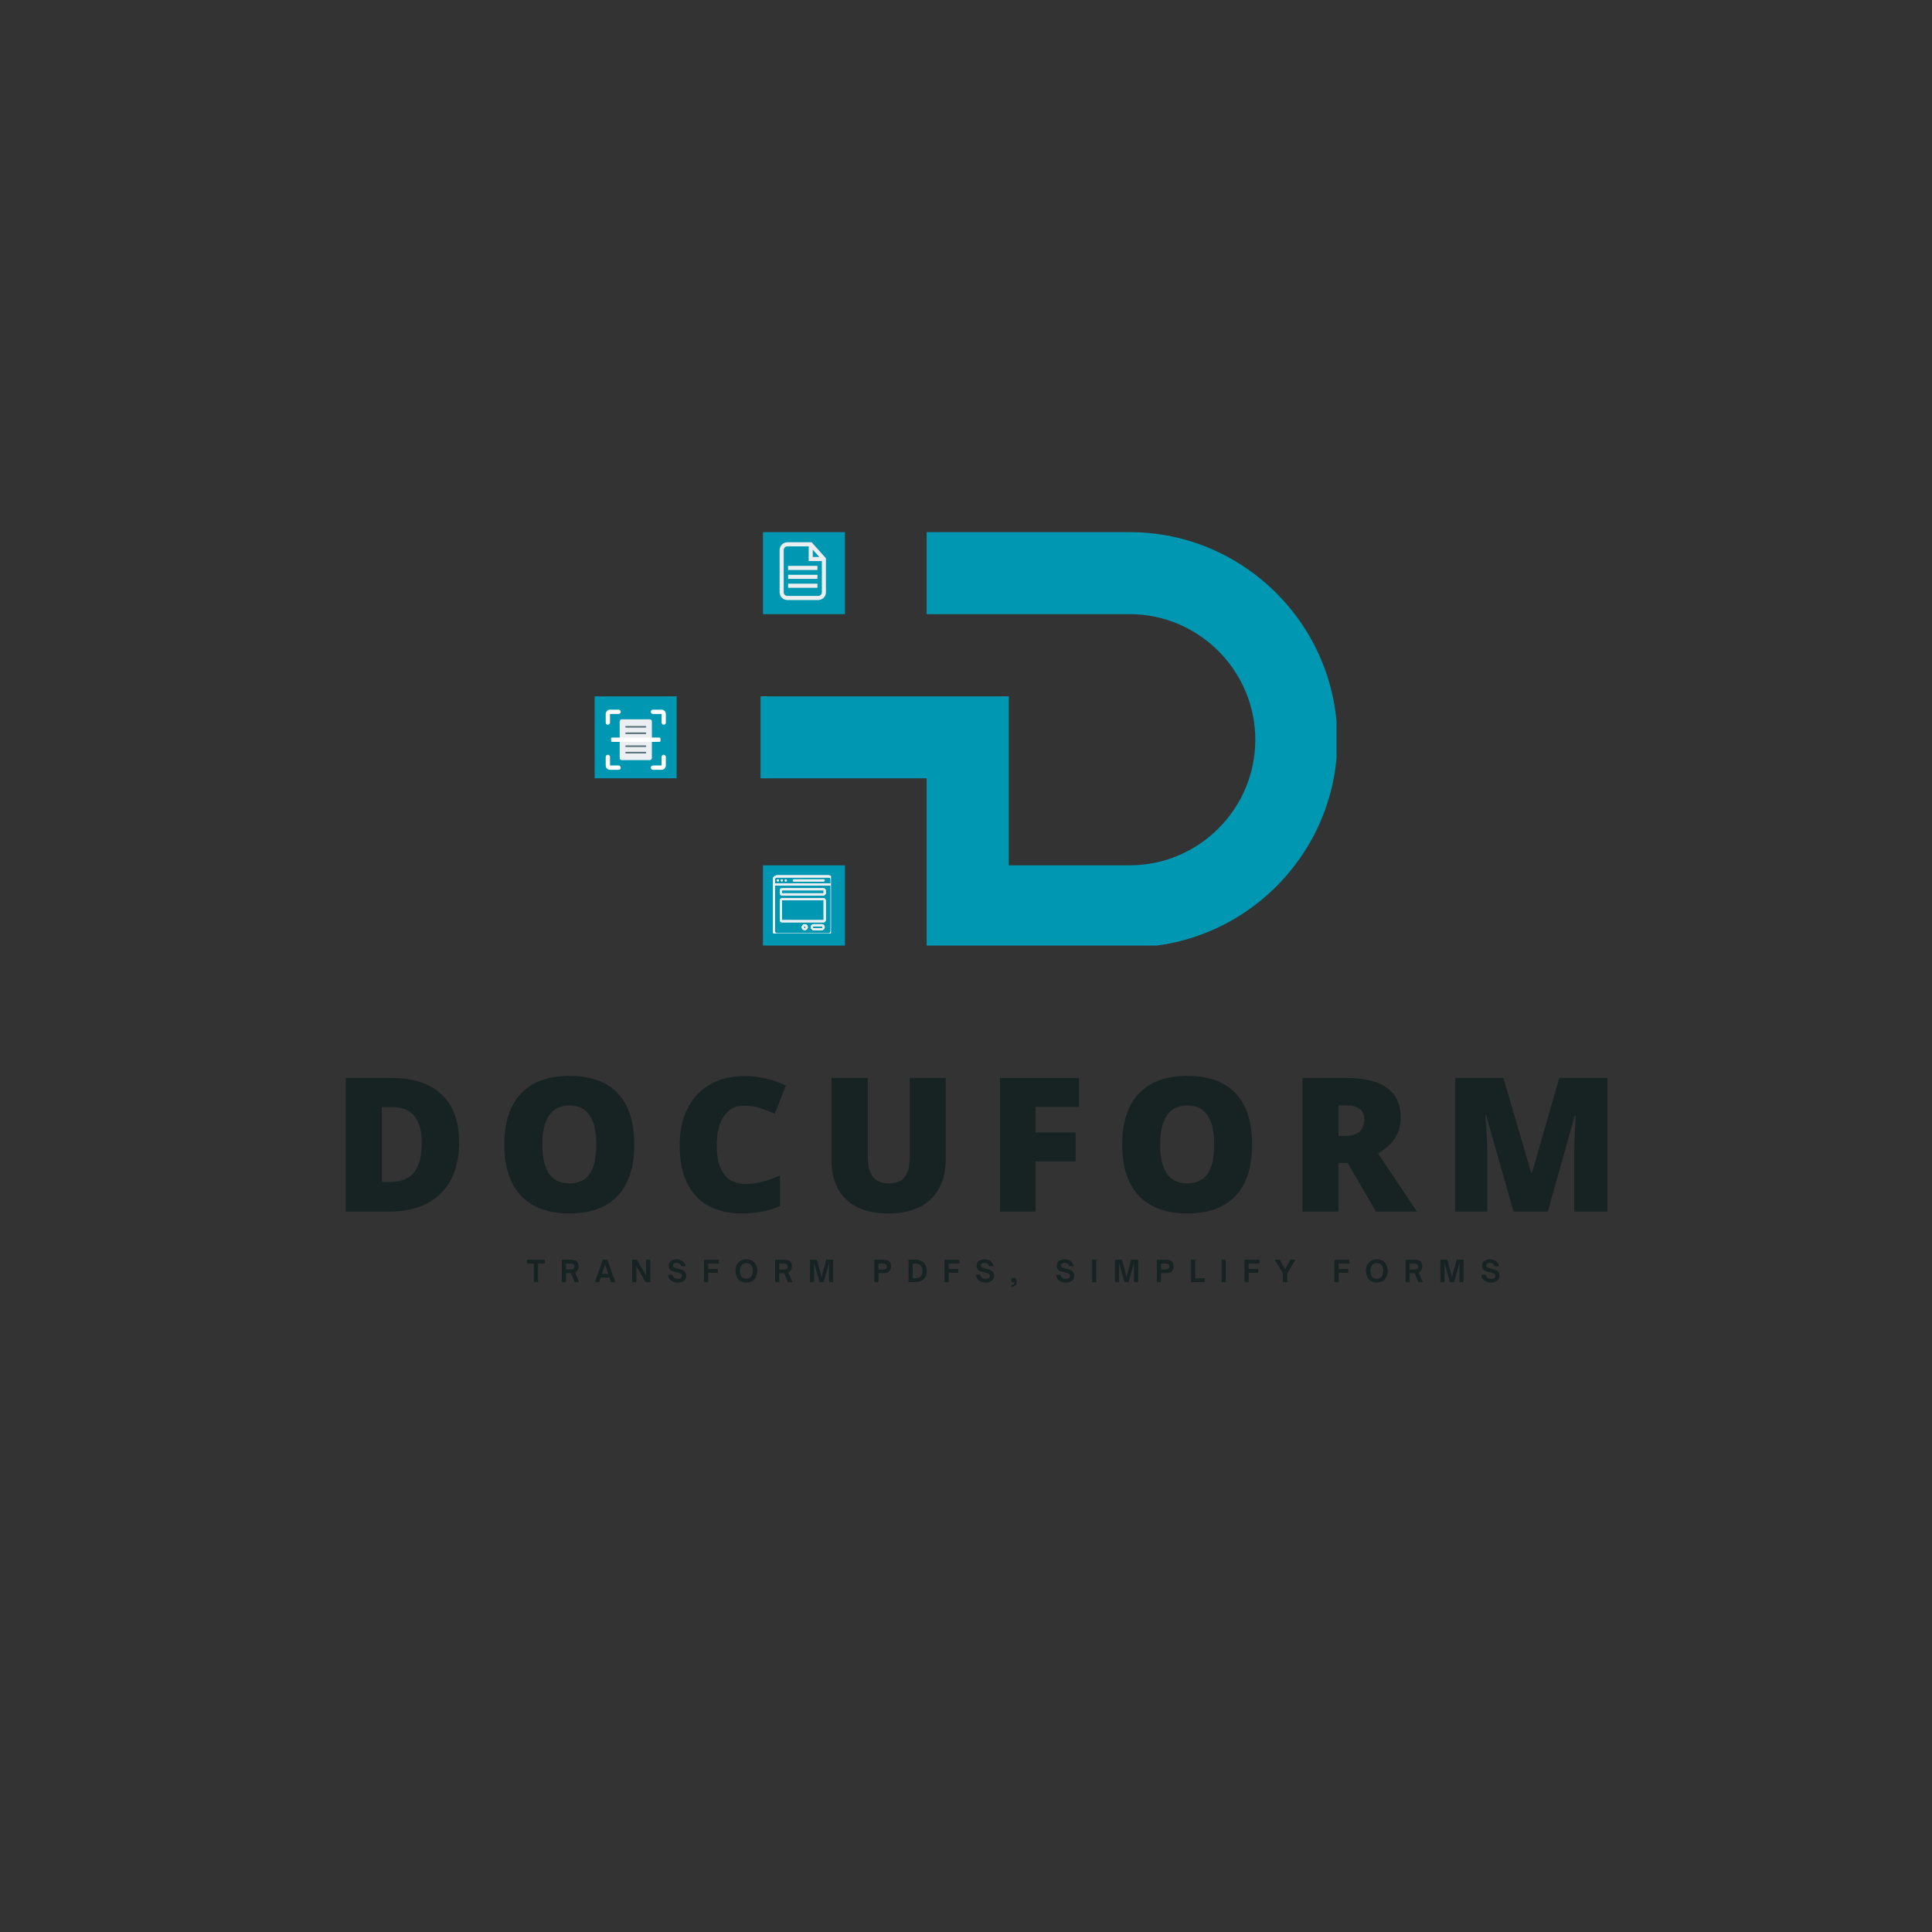<svg xmlns="http://www.w3.org/2000/svg" xmlns:xlink="http://www.w3.org/1999/xlink" width="500" zoomAndPan="magnify" viewBox="0 0 375 375" height="500" preserveAspectRatio="xMidYMid meet" version="1.0"><rect x="0" y="0" width="375" height="375" fill="#333333" stroke="none"/><defs><g/><clipPath id="ae74594a28"><path d="M 115.422 103.281 L 259.422 103.281 L 259.422 183.531 L 115.422 183.531 Z M 115.422 103.281 " clip-rule="nonzero"/></clipPath><clipPath id="78034d3122"><path d="M 117.566 137.746 L 121 137.746 L 121 141 L 117.566 141 Z M 117.566 137.746 " clip-rule="nonzero"/></clipPath><clipPath id="ce1ed35e59"><path d="M 126 137.746 L 129.566 137.746 L 129.566 141 L 126 141 Z M 126 137.746 " clip-rule="nonzero"/></clipPath><clipPath id="bc5b66ade9"><path d="M 126 146 L 129.566 146 L 129.566 149.746 L 126 149.746 Z M 126 146 " clip-rule="nonzero"/></clipPath><clipPath id="8cbe561fbb"><path d="M 117.566 146 L 121 146 L 121 149.746 L 117.566 149.746 Z M 117.566 146 " clip-rule="nonzero"/></clipPath><clipPath id="58a8e6431a"><path d="M 150.016 169.914 L 161.266 169.914 L 161.266 181.164 L 150.016 181.164 Z M 150.016 169.914 " clip-rule="nonzero"/></clipPath><clipPath id="f20824d926"><path d="M 150.016 170 L 152 170 L 152 172 L 150.016 172 Z M 150.016 170 " clip-rule="nonzero"/></clipPath><clipPath id="41d427c39a"><path d="M 151.324 105.242 L 160.324 105.242 L 160.324 116.492 L 151.324 116.492 Z M 151.324 105.242 " clip-rule="nonzero"/></clipPath><clipPath id="41d5a09421"><path d="M 150.016 169.914 L 161.266 169.914 L 161.266 181.164 L 150.016 181.164 Z M 150.016 169.914 " clip-rule="nonzero"/></clipPath><clipPath id="5f7fbb47c0"><path d="M 150.016 170 L 152 170 L 152 172 L 150.016 172 Z M 150.016 170 " clip-rule="nonzero"/></clipPath><clipPath id="46725f8e75"><path d="M 150.016 169.914 L 161.266 169.914 L 161.266 181.164 L 150.016 181.164 Z M 150.016 169.914 " clip-rule="nonzero"/></clipPath><clipPath id="97835eb328"><path d="M 150.016 170 L 152 170 L 152 172 L 150.016 172 Z M 150.016 170 " clip-rule="nonzero"/></clipPath><clipPath id="9825855bc7"><path d="M 150.016 169.914 L 161.266 169.914 L 161.266 181.164 L 150.016 181.164 Z M 150.016 169.914 " clip-rule="nonzero"/></clipPath><clipPath id="83fb284ad9"><path d="M 150.016 170 L 152 170 L 152 172 L 150.016 172 Z M 150.016 170 " clip-rule="nonzero"/></clipPath></defs><g fill="#172323" fill-opacity="1"><g transform="translate(64.306, 235.172)"><g><path d="M 24.812 -13.516 C 24.812 -9.191 23.617 -5.859 21.234 -3.516 C 18.859 -1.172 15.508 0 11.188 0 L 2.797 0 L 2.797 -25.938 L 11.781 -25.938 C 15.938 -25.938 19.145 -24.867 21.406 -22.734 C 23.676 -20.609 24.812 -17.535 24.812 -13.516 Z M 17.547 -13.266 C 17.547 -15.641 17.07 -17.398 16.125 -18.547 C 15.188 -19.703 13.758 -20.281 11.844 -20.281 L 9.812 -20.281 L 9.812 -5.75 L 11.375 -5.75 C 13.5 -5.75 15.055 -6.363 16.047 -7.594 C 17.047 -8.832 17.547 -10.723 17.547 -13.266 Z M 17.547 -13.266 "/></g></g></g><g fill="#172323" fill-opacity="1"><g transform="translate(96.047, 235.172)"><g><path d="M 27.062 -13 C 27.062 -8.633 25.988 -5.316 23.844 -3.047 C 21.707 -0.773 18.578 0.359 14.453 0.359 C 10.391 0.359 7.27 -0.781 5.094 -3.062 C 2.926 -5.352 1.844 -8.676 1.844 -13.031 C 1.844 -17.352 2.922 -20.648 5.078 -22.922 C 7.234 -25.203 10.375 -26.344 14.5 -26.344 C 18.625 -26.344 21.75 -25.211 23.875 -22.953 C 26 -20.691 27.062 -17.375 27.062 -13 Z M 9.219 -13 C 9.219 -7.988 10.961 -5.484 14.453 -5.484 C 16.234 -5.484 17.551 -6.094 18.406 -7.312 C 19.258 -8.531 19.688 -10.426 19.688 -13 C 19.688 -15.594 19.25 -17.504 18.375 -18.734 C 17.508 -19.973 16.219 -20.594 14.5 -20.594 C 10.977 -20.594 9.219 -18.062 9.219 -13 Z M 9.219 -13 "/></g></g></g><g fill="#172323" fill-opacity="1"><g transform="translate(130.076, 235.172)"><g><path d="M 14.344 -20.562 C 12.676 -20.562 11.375 -19.879 10.438 -18.516 C 9.508 -17.148 9.047 -15.266 9.047 -12.859 C 9.047 -7.867 10.941 -5.375 14.734 -5.375 C 15.891 -5.375 17.004 -5.531 18.078 -5.844 C 19.148 -6.164 20.234 -6.551 21.328 -7 L 21.328 -1.078 C 19.16 -0.117 16.711 0.359 13.984 0.359 C 10.066 0.359 7.062 -0.773 4.969 -3.047 C 2.883 -5.316 1.844 -8.598 1.844 -12.891 C 1.844 -15.578 2.348 -17.938 3.359 -19.969 C 4.367 -22.008 5.82 -23.578 7.719 -24.672 C 9.625 -25.766 11.859 -26.312 14.422 -26.312 C 17.223 -26.312 19.898 -25.703 22.453 -24.484 L 20.312 -18.969 C 19.352 -19.414 18.395 -19.789 17.438 -20.094 C 16.477 -20.406 15.445 -20.562 14.344 -20.562 Z M 14.344 -20.562 "/></g></g></g><g fill="#172323" fill-opacity="1"><g transform="translate(158.731, 235.172)"><g><path d="M 24.844 -25.938 L 24.844 -10.328 C 24.844 -6.93 23.883 -4.301 21.969 -2.438 C 20.051 -0.57 17.281 0.359 13.656 0.359 C 10.125 0.359 7.406 -0.547 5.5 -2.359 C 3.602 -4.172 2.656 -6.773 2.656 -10.172 L 2.656 -25.938 L 9.703 -25.938 L 9.703 -10.719 C 9.703 -8.883 10.047 -7.551 10.734 -6.719 C 11.422 -5.895 12.43 -5.484 13.766 -5.484 C 15.191 -5.484 16.227 -5.895 16.875 -6.719 C 17.52 -7.539 17.844 -8.883 17.844 -10.75 L 17.844 -25.938 Z M 24.844 -25.938 "/></g></g></g><g fill="#172323" fill-opacity="1"><g transform="translate(191.306, 235.172)"><g><path d="M 9.703 0 L 2.797 0 L 2.797 -25.938 L 18.125 -25.938 L 18.125 -20.312 L 9.703 -20.312 L 9.703 -15.359 L 17.469 -15.359 L 17.469 -9.734 L 9.703 -9.734 Z M 9.703 0 "/></g></g></g><g fill="#172323" fill-opacity="1"><g transform="translate(215.971, 235.172)"><g><path d="M 27.062 -13 C 27.062 -8.633 25.988 -5.316 23.844 -3.047 C 21.707 -0.773 18.578 0.359 14.453 0.359 C 10.391 0.359 7.27 -0.781 5.094 -3.062 C 2.926 -5.352 1.844 -8.676 1.844 -13.031 C 1.844 -17.352 2.922 -20.648 5.078 -22.922 C 7.234 -25.203 10.375 -26.344 14.5 -26.344 C 18.625 -26.344 21.75 -25.211 23.875 -22.953 C 26 -20.691 27.062 -17.375 27.062 -13 Z M 9.219 -13 C 9.219 -7.988 10.961 -5.484 14.453 -5.484 C 16.234 -5.484 17.551 -6.094 18.406 -7.312 C 19.258 -8.531 19.688 -10.426 19.688 -13 C 19.688 -15.594 19.25 -17.504 18.375 -18.734 C 17.508 -19.973 16.219 -20.594 14.5 -20.594 C 10.977 -20.594 9.219 -18.062 9.219 -13 Z M 9.219 -13 "/></g></g></g><g fill="#172323" fill-opacity="1"><g transform="translate(249.999, 235.172)"><g><path d="M 9.812 -9.438 L 9.812 0 L 2.797 0 L 2.797 -25.938 L 11.297 -25.938 C 18.348 -25.938 21.875 -23.379 21.875 -18.266 C 21.875 -15.266 20.406 -12.941 17.469 -11.297 L 25.031 0 L 17.078 0 L 11.578 -9.438 Z M 9.812 -14.703 L 11.125 -14.703 C 13.57 -14.703 14.797 -15.785 14.797 -17.953 C 14.797 -19.734 13.594 -20.625 11.188 -20.625 L 9.812 -20.625 Z M 9.812 -14.703 "/></g></g></g><g fill="#172323" fill-opacity="1"><g transform="translate(279.666, 235.172)"><g><path d="M 14.109 0 L 8.797 -18.672 L 8.641 -18.672 C 8.891 -15.492 9.016 -13.023 9.016 -11.266 L 9.016 0 L 2.797 0 L 2.797 -25.938 L 12.141 -25.938 L 17.547 -7.516 L 17.688 -7.516 L 22.984 -25.938 L 32.344 -25.938 L 32.344 0 L 25.891 0 L 25.891 -11.375 C 25.891 -11.957 25.898 -12.609 25.922 -13.328 C 25.941 -14.055 26.02 -15.828 26.156 -18.641 L 26 -18.641 L 20.766 0 Z M 14.109 0 "/></g></g></g><g fill="#172323" fill-opacity="1"><g transform="translate(102.235, 248.856)"><g><path d="M 2.203 0 L 1.391 0 L 1.391 -3.609 L 0.062 -3.609 L 0.062 -4.344 L 3.531 -4.344 L 3.531 -3.609 L 2.203 -3.609 Z M 2.203 0 "/></g></g></g><g fill="#172323" fill-opacity="1"><g transform="translate(108.663, 248.856)"><g><path d="M 2.953 -1.891 L 3.734 0 L 2.875 0 L 2.172 -1.734 L 1.203 -1.734 L 1.203 0 L 0.391 0 L 0.391 -4.344 L 2.266 -4.344 C 2.535 -4.344 2.773 -4.297 2.984 -4.203 C 3.191 -4.117 3.352 -3.984 3.469 -3.797 C 3.582 -3.609 3.641 -3.363 3.641 -3.062 C 3.641 -2.781 3.578 -2.535 3.453 -2.328 C 3.336 -2.129 3.172 -1.984 2.953 -1.891 Z M 2.156 -3.609 L 1.203 -3.609 L 1.203 -2.453 L 2.156 -2.453 C 2.375 -2.453 2.539 -2.5 2.656 -2.594 C 2.77 -2.695 2.828 -2.848 2.828 -3.047 C 2.828 -3.223 2.766 -3.359 2.641 -3.453 C 2.523 -3.555 2.363 -3.609 2.156 -3.609 Z M 2.156 -3.609 "/></g></g></g><g fill="#172323" fill-opacity="1"><g transform="translate(115.428, 248.856)"><g><path d="M 0.906 0 L 0.047 0 L 1.578 -4.344 L 2.469 -4.344 L 4.016 0 L 3.141 0 L 2.859 -0.891 L 1.188 -0.891 Z M 2.031 -3.453 L 1.422 -1.609 L 2.625 -1.609 Z M 2.031 -3.453 "/></g></g></g><g fill="#172323" fill-opacity="1"><g transform="translate(122.313, 248.856)"><g><path d="M 1.203 0 L 0.391 0 L 0.391 -4.344 L 1.312 -4.344 L 3.094 -1.234 L 3.094 -4.344 L 3.922 -4.344 L 3.922 0 L 2.984 0 L 1.203 -3.125 Z M 1.203 0 "/></g></g></g><g fill="#172323" fill-opacity="1"><g transform="translate(129.455, 248.856)"><g><path d="M 2.109 0.078 C 1.898 0.078 1.688 0.051 1.469 0 C 1.258 -0.051 1.062 -0.133 0.875 -0.25 C 0.695 -0.363 0.547 -0.516 0.422 -0.703 C 0.297 -0.898 0.223 -1.141 0.203 -1.422 L 1.047 -1.422 C 1.098 -1.211 1.176 -1.051 1.281 -0.938 C 1.395 -0.82 1.523 -0.738 1.672 -0.688 C 1.816 -0.645 1.969 -0.625 2.125 -0.625 C 2.344 -0.625 2.531 -0.672 2.688 -0.766 C 2.844 -0.859 2.922 -1.008 2.922 -1.219 C 2.922 -1.375 2.867 -1.492 2.766 -1.578 C 2.672 -1.66 2.539 -1.723 2.375 -1.766 C 2.219 -1.816 2.047 -1.863 1.859 -1.906 C 1.68 -1.945 1.504 -1.988 1.328 -2.031 C 1.148 -2.082 0.984 -2.148 0.828 -2.234 C 0.68 -2.328 0.562 -2.445 0.469 -2.594 C 0.383 -2.738 0.344 -2.926 0.344 -3.156 C 0.344 -3.438 0.41 -3.672 0.547 -3.859 C 0.68 -4.047 0.863 -4.188 1.094 -4.281 C 1.32 -4.383 1.582 -4.438 1.875 -4.438 C 2.156 -4.438 2.422 -4.383 2.672 -4.281 C 2.922 -4.188 3.129 -4.035 3.297 -3.828 C 3.473 -3.629 3.582 -3.375 3.625 -3.062 L 2.781 -3.062 C 2.727 -3.289 2.617 -3.457 2.453 -3.562 C 2.285 -3.676 2.086 -3.734 1.859 -3.734 C 1.66 -3.734 1.492 -3.688 1.359 -3.594 C 1.223 -3.508 1.156 -3.383 1.156 -3.219 C 1.156 -3.082 1.203 -2.977 1.297 -2.906 C 1.391 -2.832 1.508 -2.77 1.656 -2.719 C 1.812 -2.676 1.977 -2.633 2.156 -2.594 C 2.332 -2.562 2.516 -2.516 2.703 -2.453 C 2.891 -2.398 3.062 -2.328 3.219 -2.234 C 3.375 -2.141 3.5 -2.016 3.594 -1.859 C 3.688 -1.703 3.734 -1.504 3.734 -1.266 C 3.734 -0.848 3.594 -0.52 3.312 -0.281 C 3.031 -0.039 2.629 0.078 2.109 0.078 Z M 2.109 0.078 "/></g></g></g><g fill="#172323" fill-opacity="1"><g transform="translate(136.26, 248.856)"><g><path d="M 1.203 0 L 0.391 0 L 0.391 -4.344 L 3.297 -4.344 L 3.297 -3.609 L 1.203 -3.609 L 1.203 -2.547 L 3.078 -2.547 L 3.078 -1.812 L 1.203 -1.812 Z M 1.203 0 "/></g></g></g><g fill="#172323" fill-opacity="1"><g transform="translate(142.54, 248.856)"><g><path d="M 2.328 0.078 C 1.973 0.078 1.66 0.02 1.391 -0.094 C 1.129 -0.219 0.91 -0.383 0.734 -0.594 C 0.566 -0.801 0.438 -1.039 0.344 -1.312 C 0.258 -1.594 0.219 -1.879 0.219 -2.172 C 0.219 -2.473 0.258 -2.758 0.344 -3.031 C 0.438 -3.301 0.566 -3.539 0.734 -3.75 C 0.91 -3.969 1.129 -4.133 1.391 -4.25 C 1.66 -4.375 1.973 -4.438 2.328 -4.438 C 2.691 -4.438 3.004 -4.375 3.266 -4.25 C 3.535 -4.133 3.754 -3.969 3.922 -3.75 C 4.098 -3.539 4.227 -3.301 4.312 -3.031 C 4.406 -2.758 4.453 -2.473 4.453 -2.172 C 4.453 -1.879 4.406 -1.594 4.312 -1.312 C 4.227 -1.039 4.098 -0.801 3.922 -0.594 C 3.754 -0.383 3.535 -0.219 3.266 -0.094 C 3.004 0.02 2.691 0.078 2.328 0.078 Z M 2.328 -0.656 C 2.598 -0.656 2.828 -0.719 3.016 -0.844 C 3.203 -0.969 3.344 -1.145 3.438 -1.375 C 3.539 -1.613 3.594 -1.879 3.594 -2.172 C 3.594 -2.473 3.539 -2.738 3.438 -2.969 C 3.344 -3.195 3.203 -3.375 3.016 -3.5 C 2.828 -3.625 2.598 -3.688 2.328 -3.688 C 2.066 -3.688 1.844 -3.625 1.656 -3.5 C 1.469 -3.375 1.32 -3.195 1.219 -2.969 C 1.125 -2.738 1.078 -2.473 1.078 -2.172 C 1.078 -1.879 1.125 -1.613 1.219 -1.375 C 1.32 -1.145 1.469 -0.969 1.656 -0.844 C 1.844 -0.719 2.066 -0.656 2.328 -0.656 Z M 2.328 -0.656 "/></g></g></g><g fill="#172323" fill-opacity="1"><g transform="translate(150.052, 248.856)"><g><path d="M 2.953 -1.891 L 3.734 0 L 2.875 0 L 2.172 -1.734 L 1.203 -1.734 L 1.203 0 L 0.391 0 L 0.391 -4.344 L 2.266 -4.344 C 2.535 -4.344 2.773 -4.297 2.984 -4.203 C 3.191 -4.117 3.352 -3.984 3.469 -3.797 C 3.582 -3.609 3.641 -3.363 3.641 -3.062 C 3.641 -2.781 3.578 -2.535 3.453 -2.328 C 3.336 -2.129 3.172 -1.984 2.953 -1.891 Z M 2.156 -3.609 L 1.203 -3.609 L 1.203 -2.453 L 2.156 -2.453 C 2.375 -2.453 2.539 -2.5 2.656 -2.594 C 2.77 -2.695 2.828 -2.848 2.828 -3.047 C 2.828 -3.223 2.766 -3.359 2.641 -3.453 C 2.523 -3.555 2.363 -3.609 2.156 -3.609 Z M 2.156 -3.609 "/></g></g></g><g fill="#172323" fill-opacity="1"><g transform="translate(156.817, 248.856)"><g><path d="M 1.203 0 L 0.391 0 L 0.391 -4.344 L 1.75 -4.344 L 2.641 -1 L 3.547 -4.344 L 4.906 -4.344 L 4.906 0 L 4.094 0 L 4.094 -3.734 L 3.047 0 L 2.25 0 L 1.203 -3.719 Z M 1.203 0 "/></g></g></g><g fill="#172323" fill-opacity="1"><g transform="translate(164.952, 248.856)"><g/></g></g><g fill="#172323" fill-opacity="1"><g transform="translate(169.314, 248.856)"><g><path d="M 1.203 0 L 0.391 0 L 0.391 -4.344 L 2.266 -4.344 C 2.535 -4.344 2.773 -4.297 2.984 -4.203 C 3.191 -4.117 3.352 -3.984 3.469 -3.797 C 3.582 -3.609 3.641 -3.363 3.641 -3.062 C 3.641 -2.789 3.582 -2.551 3.469 -2.344 C 3.352 -2.145 3.191 -1.992 2.984 -1.891 C 2.773 -1.785 2.535 -1.734 2.266 -1.734 L 1.203 -1.734 Z M 1.203 -3.609 L 1.203 -2.453 L 2.156 -2.453 C 2.375 -2.453 2.539 -2.5 2.656 -2.594 C 2.77 -2.695 2.828 -2.848 2.828 -3.047 C 2.828 -3.223 2.766 -3.359 2.641 -3.453 C 2.523 -3.555 2.363 -3.609 2.156 -3.609 Z M 1.203 -3.609 "/></g></g></g><g fill="#172323" fill-opacity="1"><g transform="translate(175.948, 248.856)"><g><path d="M 1.656 0 L 0.391 0 L 0.391 -4.344 L 1.656 -4.344 C 2.395 -4.344 2.957 -4.156 3.344 -3.781 C 3.727 -3.406 3.922 -2.867 3.922 -2.172 C 3.922 -1.473 3.723 -0.938 3.328 -0.562 C 2.941 -0.188 2.383 0 1.656 0 Z M 1.203 -3.609 L 1.203 -0.734 L 1.641 -0.734 C 1.93 -0.734 2.188 -0.773 2.406 -0.859 C 2.625 -0.953 2.797 -1.102 2.922 -1.312 C 3.047 -1.531 3.109 -1.816 3.109 -2.172 C 3.109 -2.516 3.047 -2.789 2.922 -3 C 2.805 -3.207 2.641 -3.359 2.422 -3.453 C 2.203 -3.555 1.941 -3.609 1.641 -3.609 Z M 1.203 -3.609 "/></g></g></g><g fill="#172323" fill-opacity="1"><g transform="translate(182.935, 248.856)"><g><path d="M 1.203 0 L 0.391 0 L 0.391 -4.344 L 3.297 -4.344 L 3.297 -3.609 L 1.203 -3.609 L 1.203 -2.547 L 3.078 -2.547 L 3.078 -1.812 L 1.203 -1.812 Z M 1.203 0 "/></g></g></g><g fill="#172323" fill-opacity="1"><g transform="translate(189.215, 248.856)"><g><path d="M 2.109 0.078 C 1.898 0.078 1.688 0.051 1.469 0 C 1.258 -0.051 1.062 -0.133 0.875 -0.25 C 0.695 -0.363 0.547 -0.516 0.422 -0.703 C 0.297 -0.898 0.223 -1.141 0.203 -1.422 L 1.047 -1.422 C 1.098 -1.211 1.176 -1.051 1.281 -0.938 C 1.395 -0.82 1.523 -0.738 1.672 -0.688 C 1.816 -0.645 1.969 -0.625 2.125 -0.625 C 2.344 -0.625 2.531 -0.672 2.688 -0.766 C 2.844 -0.859 2.922 -1.008 2.922 -1.219 C 2.922 -1.375 2.867 -1.492 2.766 -1.578 C 2.672 -1.66 2.539 -1.723 2.375 -1.766 C 2.219 -1.816 2.047 -1.863 1.859 -1.906 C 1.68 -1.945 1.504 -1.988 1.328 -2.031 C 1.148 -2.082 0.984 -2.148 0.828 -2.234 C 0.68 -2.328 0.562 -2.445 0.469 -2.594 C 0.383 -2.738 0.344 -2.926 0.344 -3.156 C 0.344 -3.438 0.41 -3.672 0.547 -3.859 C 0.68 -4.047 0.863 -4.188 1.094 -4.281 C 1.32 -4.383 1.582 -4.438 1.875 -4.438 C 2.156 -4.438 2.422 -4.383 2.672 -4.281 C 2.922 -4.188 3.129 -4.035 3.297 -3.828 C 3.473 -3.629 3.582 -3.375 3.625 -3.062 L 2.781 -3.062 C 2.727 -3.289 2.617 -3.457 2.453 -3.562 C 2.285 -3.676 2.086 -3.734 1.859 -3.734 C 1.66 -3.734 1.492 -3.688 1.359 -3.594 C 1.223 -3.508 1.156 -3.383 1.156 -3.219 C 1.156 -3.082 1.203 -2.977 1.297 -2.906 C 1.391 -2.832 1.508 -2.77 1.656 -2.719 C 1.812 -2.676 1.977 -2.633 2.156 -2.594 C 2.332 -2.562 2.516 -2.516 2.703 -2.453 C 2.891 -2.398 3.062 -2.328 3.219 -2.234 C 3.375 -2.141 3.5 -2.016 3.594 -1.859 C 3.688 -1.703 3.734 -1.504 3.734 -1.266 C 3.734 -0.848 3.594 -0.52 3.312 -0.281 C 3.031 -0.039 2.629 0.078 2.109 0.078 Z M 2.109 0.078 "/></g></g></g><g fill="#172323" fill-opacity="1"><g transform="translate(196.02, 248.856)"><g><path d="M 0.281 0.969 L 0.281 0.578 C 0.656 0.555 0.863 0.395 0.906 0.094 C 0.906 0.039 0.906 -0.008 0.906 -0.062 C 0.844 0.02 0.75 0.062 0.625 0.062 C 0.531 0.062 0.441 0.023 0.359 -0.047 C 0.273 -0.129 0.234 -0.238 0.234 -0.375 C 0.234 -0.52 0.273 -0.633 0.359 -0.719 C 0.453 -0.801 0.578 -0.844 0.734 -0.844 C 0.922 -0.844 1.066 -0.77 1.172 -0.625 C 1.273 -0.488 1.328 -0.312 1.328 -0.094 C 1.328 0.07 1.289 0.234 1.219 0.391 C 1.156 0.547 1.047 0.676 0.891 0.781 C 0.734 0.895 0.531 0.957 0.281 0.969 Z M 0.281 0.969 "/></g></g></g><g fill="#172323" fill-opacity="1"><g transform="translate(200.416, 248.856)"><g/></g></g><g fill="#172323" fill-opacity="1"><g transform="translate(204.777, 248.856)"><g><path d="M 2.109 0.078 C 1.898 0.078 1.688 0.051 1.469 0 C 1.258 -0.051 1.062 -0.133 0.875 -0.25 C 0.695 -0.363 0.547 -0.516 0.422 -0.703 C 0.297 -0.898 0.223 -1.141 0.203 -1.422 L 1.047 -1.422 C 1.098 -1.211 1.176 -1.051 1.281 -0.938 C 1.395 -0.82 1.523 -0.738 1.672 -0.688 C 1.816 -0.645 1.969 -0.625 2.125 -0.625 C 2.344 -0.625 2.531 -0.672 2.688 -0.766 C 2.844 -0.859 2.922 -1.008 2.922 -1.219 C 2.922 -1.375 2.867 -1.492 2.766 -1.578 C 2.672 -1.66 2.539 -1.723 2.375 -1.766 C 2.219 -1.816 2.047 -1.863 1.859 -1.906 C 1.68 -1.945 1.504 -1.988 1.328 -2.031 C 1.148 -2.082 0.984 -2.148 0.828 -2.234 C 0.68 -2.328 0.562 -2.445 0.469 -2.594 C 0.383 -2.738 0.344 -2.926 0.344 -3.156 C 0.344 -3.438 0.41 -3.672 0.547 -3.859 C 0.68 -4.047 0.863 -4.188 1.094 -4.281 C 1.32 -4.383 1.582 -4.438 1.875 -4.438 C 2.156 -4.438 2.422 -4.383 2.672 -4.281 C 2.922 -4.188 3.129 -4.035 3.297 -3.828 C 3.473 -3.629 3.582 -3.375 3.625 -3.062 L 2.781 -3.062 C 2.727 -3.289 2.617 -3.457 2.453 -3.562 C 2.285 -3.676 2.086 -3.734 1.859 -3.734 C 1.66 -3.734 1.492 -3.688 1.359 -3.594 C 1.223 -3.508 1.156 -3.383 1.156 -3.219 C 1.156 -3.082 1.203 -2.977 1.297 -2.906 C 1.391 -2.832 1.508 -2.77 1.656 -2.719 C 1.812 -2.676 1.977 -2.633 2.156 -2.594 C 2.332 -2.562 2.516 -2.516 2.703 -2.453 C 2.891 -2.398 3.062 -2.328 3.219 -2.234 C 3.375 -2.141 3.5 -2.016 3.594 -1.859 C 3.688 -1.703 3.734 -1.504 3.734 -1.266 C 3.734 -0.848 3.594 -0.52 3.312 -0.281 C 3.031 -0.039 2.629 0.078 2.109 0.078 Z M 2.109 0.078 "/></g></g></g><g fill="#172323" fill-opacity="1"><g transform="translate(211.582, 248.856)"><g><path d="M 1.203 0 L 0.391 0 L 0.391 -4.344 L 1.203 -4.344 Z M 1.203 0 "/></g></g></g><g fill="#172323" fill-opacity="1"><g transform="translate(216.012, 248.856)"><g><path d="M 1.203 0 L 0.391 0 L 0.391 -4.344 L 1.75 -4.344 L 2.641 -1 L 3.547 -4.344 L 4.906 -4.344 L 4.906 0 L 4.094 0 L 4.094 -3.734 L 3.047 0 L 2.25 0 L 1.203 -3.719 Z M 1.203 0 "/></g></g></g><g fill="#172323" fill-opacity="1"><g transform="translate(224.147, 248.856)"><g><path d="M 1.203 0 L 0.391 0 L 0.391 -4.344 L 2.266 -4.344 C 2.535 -4.344 2.773 -4.297 2.984 -4.203 C 3.191 -4.117 3.352 -3.984 3.469 -3.797 C 3.582 -3.609 3.641 -3.363 3.641 -3.062 C 3.641 -2.789 3.582 -2.551 3.469 -2.344 C 3.352 -2.145 3.191 -1.992 2.984 -1.891 C 2.773 -1.785 2.535 -1.734 2.266 -1.734 L 1.203 -1.734 Z M 1.203 -3.609 L 1.203 -2.453 L 2.156 -2.453 C 2.375 -2.453 2.539 -2.5 2.656 -2.594 C 2.77 -2.695 2.828 -2.848 2.828 -3.047 C 2.828 -3.223 2.766 -3.359 2.641 -3.453 C 2.523 -3.555 2.363 -3.609 2.156 -3.609 Z M 1.203 -3.609 "/></g></g></g><g fill="#172323" fill-opacity="1"><g transform="translate(230.781, 248.856)"><g><path d="M 3.047 0 L 0.391 0 L 0.391 -4.344 L 1.203 -4.344 L 1.203 -0.734 L 3.047 -0.734 Z M 3.047 0 "/></g></g></g><g fill="#172323" fill-opacity="1"><g transform="translate(236.729, 248.856)"><g><path d="M 1.203 0 L 0.391 0 L 0.391 -4.344 L 1.203 -4.344 Z M 1.203 0 "/></g></g></g><g fill="#172323" fill-opacity="1"><g transform="translate(241.159, 248.856)"><g><path d="M 1.203 0 L 0.391 0 L 0.391 -4.344 L 3.297 -4.344 L 3.297 -3.609 L 1.203 -3.609 L 1.203 -2.547 L 3.078 -2.547 L 3.078 -1.812 L 1.203 -1.812 Z M 1.203 0 "/></g></g></g><g fill="#172323" fill-opacity="1"><g transform="translate(247.439, 248.856)"><g><path d="M 2.422 0 L 1.562 0 L 1.562 -1.703 L -0.016 -4.344 L 0.938 -4.344 L 2 -2.5 L 3.062 -4.344 L 4.016 -4.344 L 2.422 -1.703 Z M 2.422 0 "/></g></g></g><g fill="#172323" fill-opacity="1"><g transform="translate(254.267, 248.856)"><g/></g></g><g fill="#172323" fill-opacity="1"><g transform="translate(258.628, 248.856)"><g><path d="M 1.203 0 L 0.391 0 L 0.391 -4.344 L 3.297 -4.344 L 3.297 -3.609 L 1.203 -3.609 L 1.203 -2.547 L 3.078 -2.547 L 3.078 -1.812 L 1.203 -1.812 Z M 1.203 0 "/></g></g></g><g fill="#172323" fill-opacity="1"><g transform="translate(264.908, 248.856)"><g><path d="M 2.328 0.078 C 1.973 0.078 1.66 0.02 1.391 -0.094 C 1.129 -0.219 0.91 -0.383 0.734 -0.594 C 0.566 -0.801 0.438 -1.039 0.344 -1.312 C 0.258 -1.594 0.219 -1.879 0.219 -2.172 C 0.219 -2.473 0.258 -2.758 0.344 -3.031 C 0.438 -3.301 0.566 -3.539 0.734 -3.75 C 0.91 -3.969 1.129 -4.133 1.391 -4.25 C 1.66 -4.375 1.973 -4.438 2.328 -4.438 C 2.691 -4.438 3.004 -4.375 3.266 -4.25 C 3.535 -4.133 3.754 -3.969 3.922 -3.75 C 4.098 -3.539 4.227 -3.301 4.312 -3.031 C 4.406 -2.758 4.453 -2.473 4.453 -2.172 C 4.453 -1.879 4.406 -1.594 4.312 -1.312 C 4.227 -1.039 4.098 -0.801 3.922 -0.594 C 3.754 -0.383 3.535 -0.219 3.266 -0.094 C 3.004 0.02 2.691 0.078 2.328 0.078 Z M 2.328 -0.656 C 2.598 -0.656 2.828 -0.719 3.016 -0.844 C 3.203 -0.969 3.344 -1.145 3.438 -1.375 C 3.539 -1.613 3.594 -1.879 3.594 -2.172 C 3.594 -2.473 3.539 -2.738 3.438 -2.969 C 3.344 -3.195 3.203 -3.375 3.016 -3.5 C 2.828 -3.625 2.598 -3.688 2.328 -3.688 C 2.066 -3.688 1.844 -3.625 1.656 -3.5 C 1.469 -3.375 1.32 -3.195 1.219 -2.969 C 1.125 -2.738 1.078 -2.473 1.078 -2.172 C 1.078 -1.879 1.125 -1.613 1.219 -1.375 C 1.32 -1.145 1.469 -0.969 1.656 -0.844 C 1.844 -0.719 2.066 -0.656 2.328 -0.656 Z M 2.328 -0.656 "/></g></g></g><g fill="#172323" fill-opacity="1"><g transform="translate(272.421, 248.856)"><g><path d="M 2.953 -1.891 L 3.734 0 L 2.875 0 L 2.172 -1.734 L 1.203 -1.734 L 1.203 0 L 0.391 0 L 0.391 -4.344 L 2.266 -4.344 C 2.535 -4.344 2.773 -4.297 2.984 -4.203 C 3.191 -4.117 3.352 -3.984 3.469 -3.797 C 3.582 -3.609 3.641 -3.363 3.641 -3.062 C 3.641 -2.781 3.578 -2.535 3.453 -2.328 C 3.336 -2.129 3.172 -1.984 2.953 -1.891 Z M 2.156 -3.609 L 1.203 -3.609 L 1.203 -2.453 L 2.156 -2.453 C 2.375 -2.453 2.539 -2.5 2.656 -2.594 C 2.77 -2.695 2.828 -2.848 2.828 -3.047 C 2.828 -3.223 2.766 -3.359 2.641 -3.453 C 2.523 -3.555 2.363 -3.609 2.156 -3.609 Z M 2.156 -3.609 "/></g></g></g><g fill="#172323" fill-opacity="1"><g transform="translate(279.186, 248.856)"><g><path d="M 1.203 0 L 0.391 0 L 0.391 -4.344 L 1.75 -4.344 L 2.641 -1 L 3.547 -4.344 L 4.906 -4.344 L 4.906 0 L 4.094 0 L 4.094 -3.734 L 3.047 0 L 2.25 0 L 1.203 -3.719 Z M 1.203 0 "/></g></g></g><g fill="#172323" fill-opacity="1"><g transform="translate(287.321, 248.856)"><g><path d="M 2.109 0.078 C 1.898 0.078 1.688 0.051 1.469 0 C 1.258 -0.051 1.062 -0.133 0.875 -0.25 C 0.695 -0.363 0.547 -0.516 0.422 -0.703 C 0.297 -0.898 0.223 -1.141 0.203 -1.422 L 1.047 -1.422 C 1.098 -1.211 1.176 -1.051 1.281 -0.938 C 1.395 -0.82 1.523 -0.738 1.672 -0.688 C 1.816 -0.645 1.969 -0.625 2.125 -0.625 C 2.344 -0.625 2.531 -0.672 2.688 -0.766 C 2.844 -0.859 2.922 -1.008 2.922 -1.219 C 2.922 -1.375 2.867 -1.492 2.766 -1.578 C 2.672 -1.66 2.539 -1.723 2.375 -1.766 C 2.219 -1.816 2.047 -1.863 1.859 -1.906 C 1.68 -1.945 1.504 -1.988 1.328 -2.031 C 1.148 -2.082 0.984 -2.148 0.828 -2.234 C 0.68 -2.328 0.562 -2.445 0.469 -2.594 C 0.383 -2.738 0.344 -2.926 0.344 -3.156 C 0.344 -3.438 0.41 -3.672 0.547 -3.859 C 0.68 -4.047 0.863 -4.188 1.094 -4.281 C 1.32 -4.383 1.582 -4.438 1.875 -4.438 C 2.156 -4.438 2.422 -4.383 2.672 -4.281 C 2.922 -4.188 3.129 -4.035 3.297 -3.828 C 3.473 -3.629 3.582 -3.375 3.625 -3.062 L 2.781 -3.062 C 2.727 -3.289 2.617 -3.457 2.453 -3.562 C 2.285 -3.676 2.086 -3.734 1.859 -3.734 C 1.66 -3.734 1.492 -3.688 1.359 -3.594 C 1.223 -3.508 1.156 -3.383 1.156 -3.219 C 1.156 -3.082 1.203 -2.977 1.297 -2.906 C 1.391 -2.832 1.508 -2.77 1.656 -2.719 C 1.812 -2.676 1.977 -2.633 2.156 -2.594 C 2.332 -2.562 2.516 -2.516 2.703 -2.453 C 2.891 -2.398 3.062 -2.328 3.219 -2.234 C 3.375 -2.141 3.5 -2.016 3.594 -1.859 C 3.688 -1.703 3.734 -1.504 3.734 -1.266 C 3.734 -0.848 3.594 -0.52 3.312 -0.281 C 3.031 -0.039 2.629 0.078 2.109 0.078 Z M 2.109 0.078 "/></g></g></g><g clip-path="url(#ae74594a28)"><path fill="#0097b2" d="M 131.34 151.074 L 131.34 135.156 L 115.422 135.156 L 115.422 151.074 Z M 148.086 119.207 L 164.004 119.207 L 164.004 103.289 L 148.086 103.289 Z M 179.855 119.207 L 219.281 119.207 C 232.699 119.207 243.656 130.195 243.656 143.582 C 243.656 157.004 232.699 167.957 219.281 167.957 L 195.805 167.957 L 195.805 135.156 L 147.621 135.156 L 147.621 151.074 L 179.855 151.074 L 179.855 183.875 L 219.281 183.875 C 241.457 183.875 259.574 165.758 259.574 143.582 C 259.574 121.438 241.457 103.289 219.281 103.289 L 179.855 103.289 Z M 164.004 183.875 L 164.004 167.957 L 148.086 167.957 L 148.086 183.875 Z M 164.004 183.875 " fill-opacity="1" fill-rule="evenodd"/></g><path fill="#eceff1" d="M 120.695 139.621 L 126.113 139.621 C 126.227 139.621 126.324 139.66 126.406 139.742 C 126.488 139.824 126.531 139.922 126.531 140.039 L 126.531 147.125 C 126.531 147.238 126.488 147.336 126.406 147.418 C 126.324 147.5 126.227 147.539 126.113 147.539 L 120.695 147.539 C 120.578 147.539 120.48 147.5 120.398 147.418 C 120.316 147.336 120.277 147.238 120.277 147.125 L 120.277 140.039 C 120.277 139.922 120.316 139.824 120.398 139.742 C 120.48 139.66 120.578 139.621 120.695 139.621 Z M 120.695 139.621 " fill-opacity="1" fill-rule="nonzero"/><g clip-path="url(#78034d3122)"><path fill="#ffffff" d="M 120.484 138.16 C 120.484 138.391 120.297 138.578 120.066 138.578 L 118.402 138.578 L 118.402 140.246 C 118.402 140.477 118.215 140.664 117.984 140.664 C 117.754 140.664 117.566 140.477 117.566 140.246 L 117.566 138.578 C 117.566 138.117 117.941 137.746 118.402 137.746 L 120.066 137.746 C 120.297 137.746 120.484 137.93 120.484 138.16 Z M 120.484 138.16 " fill-opacity="1" fill-rule="nonzero"/></g><g clip-path="url(#ce1ed35e59)"><path fill="#ffffff" d="M 128.82 140.664 C 128.594 140.664 128.406 140.477 128.406 140.246 L 128.406 138.578 L 126.738 138.578 C 126.508 138.578 126.32 138.391 126.32 138.16 C 126.32 137.93 126.508 137.746 126.738 137.746 L 128.406 137.746 C 128.867 137.746 129.238 138.117 129.238 138.578 L 129.238 140.246 C 129.238 140.477 129.051 140.664 128.82 140.664 Z M 128.82 140.664 " fill-opacity="1" fill-rule="nonzero"/></g><g clip-path="url(#bc5b66ade9)"><path fill="#ffffff" d="M 126.32 149 C 126.32 148.77 126.508 148.582 126.738 148.582 L 128.406 148.582 L 128.406 146.914 C 128.406 146.684 128.594 146.5 128.82 146.5 C 129.051 146.5 129.238 146.684 129.238 146.914 L 129.238 148.582 C 129.238 149.043 128.867 149.418 128.406 149.418 L 126.738 149.418 C 126.508 149.418 126.32 149.23 126.32 149 Z M 126.32 149 " fill-opacity="1" fill-rule="nonzero"/></g><g clip-path="url(#8cbe561fbb)"><path fill="#ffffff" d="M 117.984 146.5 C 118.215 146.5 118.402 146.684 118.402 146.914 L 118.402 148.582 L 120.066 148.582 C 120.297 148.582 120.484 148.77 120.484 149 C 120.484 149.23 120.297 149.418 120.066 149.418 L 118.402 149.418 C 117.941 149.418 117.566 149.043 117.566 148.582 L 117.566 146.914 C 117.566 146.684 117.754 146.5 117.984 146.5 Z M 117.984 146.5 " fill-opacity="1" fill-rule="nonzero"/></g><path fill="#546e7a" d="M 125.277 142.484 L 121.527 142.484 C 121.441 142.484 121.371 142.418 121.371 142.328 C 121.371 142.242 121.441 142.172 121.527 142.172 L 125.277 142.172 C 125.363 142.172 125.434 142.242 125.434 142.328 C 125.434 142.418 125.363 142.484 125.277 142.484 Z M 125.277 142.484 " fill-opacity="1" fill-rule="nonzero"/><path fill="#546e7a" d="M 125.277 141.234 L 121.527 141.234 C 121.441 141.234 121.371 141.164 121.371 141.078 C 121.371 140.992 121.441 140.922 121.527 140.922 L 125.277 140.922 C 125.363 140.922 125.434 140.992 125.434 141.078 C 125.434 141.164 125.363 141.234 125.277 141.234 Z M 125.277 141.234 " fill-opacity="1" fill-rule="nonzero"/><path fill="#546e7a" d="M 125.277 144.988 L 121.527 144.988 C 121.441 144.988 121.371 144.918 121.371 144.832 C 121.371 144.746 121.441 144.676 121.527 144.676 L 125.277 144.676 C 125.363 144.676 125.434 144.746 125.434 144.832 C 125.434 144.918 125.363 144.988 125.277 144.988 Z M 125.277 144.988 " fill-opacity="1" fill-rule="nonzero"/><path fill="#546e7a" d="M 125.277 146.238 L 121.527 146.238 C 121.441 146.238 121.371 146.168 121.371 146.082 C 121.371 145.996 121.441 145.926 121.527 145.926 L 125.277 145.926 C 125.363 145.926 125.434 145.996 125.434 146.082 C 125.434 146.168 125.363 146.238 125.277 146.238 Z M 125.277 146.238 " fill-opacity="1" fill-rule="nonzero"/><path fill="#ffffff" d="M 118.816 143.164 L 127.988 143.164 C 128.129 143.164 128.195 143.234 128.195 143.371 L 128.195 143.789 C 128.195 143.93 128.129 143.996 127.988 143.996 L 118.816 143.996 C 118.68 143.996 118.609 143.93 118.609 143.789 L 118.609 143.371 C 118.609 143.234 118.68 143.164 118.816 143.164 Z M 118.816 143.164 " fill-opacity="1" fill-rule="nonzero"/><g clip-path="url(#58a8e6431a)"><path fill="#eceff1" d="M 160.844 181.129 L 150.789 181.129 C 150.574 181.129 150.402 180.957 150.402 180.742 L 150.402 171.848 L 161.23 171.848 L 161.23 180.742 C 161.23 180.957 161.059 181.129 160.844 181.129 Z M 150.789 170.301 L 160.844 170.301 C 161.059 170.301 161.23 170.473 161.23 170.688 L 161.23 171.461 L 150.402 171.461 L 150.402 170.688 C 150.402 170.473 150.574 170.301 150.789 170.301 Z M 160.844 169.914 L 150.789 169.914 C 150.363 169.914 150.016 170.262 150.016 170.688 L 150.016 180.742 C 150.016 181.168 150.363 181.516 150.789 181.516 L 160.844 181.516 C 161.27 181.516 161.617 181.168 161.617 180.742 L 161.617 170.688 C 161.617 170.262 161.27 169.914 160.844 169.914 " fill-opacity="1" fill-rule="nonzero"/></g><path fill="#eceff1" d="M 151.754 173.395 L 151.754 172.812 L 159.875 172.812 L 159.875 173.395 Z M 159.875 172.426 L 151.754 172.426 C 151.543 172.426 151.367 172.602 151.367 172.812 L 151.367 173.395 C 151.367 173.609 151.543 173.781 151.754 173.781 L 159.875 173.781 C 160.09 173.781 160.262 173.609 160.262 173.395 L 160.262 172.812 C 160.262 172.602 160.09 172.426 159.875 172.426 " fill-opacity="1" fill-rule="nonzero"/><path fill="#eceff1" d="M 151.754 178.613 L 151.754 174.746 L 159.875 174.746 L 159.879 178.613 Z M 159.875 174.359 L 151.754 174.359 C 151.543 174.359 151.367 174.535 151.367 174.746 L 151.367 178.613 C 151.367 178.828 151.543 179 151.754 179 L 159.875 179 C 160.09 179 160.262 178.828 160.262 178.613 L 160.262 174.746 C 160.262 174.535 160.09 174.359 159.875 174.359 " fill-opacity="1" fill-rule="nonzero"/><path fill="#eceff1" d="M 156.203 180.16 C 156.098 180.16 156.008 180.074 156.008 179.969 C 156.008 179.863 156.098 179.773 156.203 179.773 C 156.309 179.773 156.395 179.863 156.395 179.969 C 156.395 180.074 156.309 180.16 156.203 180.16 Z M 156.203 179.387 C 155.883 179.387 155.621 179.648 155.621 179.969 C 155.621 180.289 155.883 180.547 156.203 180.547 C 156.523 180.547 156.781 180.289 156.781 179.969 C 156.781 179.648 156.523 179.387 156.203 179.387 " fill-opacity="1" fill-rule="nonzero"/><path fill="#eceff1" d="M 159.488 180.16 L 157.941 180.16 C 157.836 180.16 157.75 180.074 157.75 179.969 C 157.75 179.863 157.836 179.773 157.941 179.773 L 159.488 179.773 C 159.598 179.773 159.684 179.863 159.684 179.969 C 159.684 180.074 159.598 180.16 159.488 180.16 Z M 159.488 179.387 L 157.941 179.387 C 157.625 179.387 157.363 179.648 157.363 179.969 C 157.363 180.289 157.625 180.547 157.941 180.547 L 159.488 180.547 C 159.809 180.547 160.07 180.289 160.07 179.969 C 160.07 179.648 159.809 179.387 159.488 179.387 " fill-opacity="1" fill-rule="nonzero"/><g clip-path="url(#f20824d926)"><path fill="#eceff1" d="M 150.98 171.074 C 151.09 171.074 151.176 170.988 151.176 170.879 C 151.176 170.77 151.09 170.688 150.98 170.688 C 150.875 170.688 150.789 170.773 150.789 170.879 C 150.789 170.988 150.875 171.074 150.98 171.074 " fill-opacity="1" fill-rule="nonzero"/></g><path fill="#eceff1" d="M 151.754 171.074 C 151.863 171.074 151.949 170.988 151.949 170.879 C 151.949 170.77 151.863 170.688 151.754 170.688 C 151.648 170.688 151.562 170.773 151.562 170.879 C 151.562 170.988 151.648 171.074 151.754 171.074 " fill-opacity="1" fill-rule="nonzero"/><path fill="#eceff1" d="M 152.527 171.074 C 152.637 171.074 152.723 170.988 152.723 170.879 C 152.723 170.77 152.637 170.688 152.527 170.688 C 152.422 170.688 152.336 170.773 152.336 170.879 C 152.336 170.988 152.422 171.074 152.527 171.074 " fill-opacity="1" fill-rule="nonzero"/><path fill="#eceff1" d="M 154.074 171.074 L 159.875 171.074 C 159.984 171.074 160.07 170.988 160.07 170.879 C 160.07 170.773 159.984 170.688 159.875 170.688 L 154.074 170.688 C 153.969 170.688 153.883 170.773 153.883 170.879 C 153.883 170.988 153.969 171.074 154.074 171.074 " fill-opacity="1" fill-rule="nonzero"/><g clip-path="url(#41d427c39a)"><path fill="#eceff1" d="M 157.539 105.254 L 152.832 105.254 C 152 105.254 151.32 105.93 151.32 106.762 L 151.32 114.957 C 151.32 115.789 152 116.469 152.832 116.469 L 158.805 116.469 C 159.637 116.469 160.312 115.789 160.312 114.957 L 160.312 108.355 Z M 157.758 106.691 L 159.027 108.109 L 157.758 108.109 Z M 158.805 115.672 L 152.832 115.672 C 152.438 115.672 152.117 115.352 152.117 114.957 L 152.117 106.762 C 152.117 106.367 152.438 106.047 152.832 106.047 L 156.965 106.047 L 156.965 108.902 L 159.52 108.902 L 159.52 114.957 C 159.52 115.352 159.199 115.672 158.805 115.672 Z M 158.805 115.672 " fill-opacity="1" fill-rule="nonzero"/></g><path fill="#eceff1" d="M 152.969 113.293 L 158.664 113.293 L 158.664 114.09 L 152.969 114.09 Z M 152.969 113.293 " fill-opacity="1" fill-rule="nonzero"/><path fill="#eceff1" d="M 152.969 111.566 L 158.664 111.566 L 158.664 112.359 L 152.969 112.359 Z M 152.969 111.566 " fill-opacity="1" fill-rule="nonzero"/><path fill="#eceff1" d="M 152.969 109.836 L 158.664 109.836 L 158.664 110.633 L 152.969 110.633 Z M 152.969 109.836 " fill-opacity="1" fill-rule="nonzero"/><g clip-path="url(#41d5a09421)"><path fill="#eceff1" d="M 160.844 181.129 L 150.789 181.129 C 150.574 181.129 150.402 180.957 150.402 180.742 L 150.402 171.848 L 161.23 171.848 L 161.23 180.742 C 161.23 180.957 161.059 181.129 160.844 181.129 Z M 150.789 170.301 L 160.844 170.301 C 161.059 170.301 161.23 170.473 161.23 170.688 L 161.23 171.461 L 150.402 171.461 L 150.402 170.688 C 150.402 170.473 150.574 170.301 150.789 170.301 Z M 160.844 169.914 L 150.789 169.914 C 150.363 169.914 150.016 170.262 150.016 170.688 L 150.016 180.742 C 150.016 181.168 150.363 181.516 150.789 181.516 L 160.844 181.516 C 161.27 181.516 161.617 181.168 161.617 180.742 L 161.617 170.688 C 161.617 170.262 161.27 169.914 160.844 169.914 " fill-opacity="1" fill-rule="nonzero"/></g><path fill="#eceff1" d="M 151.754 173.395 L 151.754 172.812 L 159.875 172.812 L 159.875 173.395 Z M 159.875 172.426 L 151.754 172.426 C 151.543 172.426 151.367 172.602 151.367 172.812 L 151.367 173.395 C 151.367 173.609 151.543 173.781 151.754 173.781 L 159.875 173.781 C 160.09 173.781 160.262 173.609 160.262 173.395 L 160.262 172.812 C 160.262 172.602 160.09 172.426 159.875 172.426 " fill-opacity="1" fill-rule="nonzero"/><path fill="#eceff1" d="M 151.754 178.613 L 151.754 174.746 L 159.875 174.746 L 159.879 178.613 Z M 159.875 174.359 L 151.754 174.359 C 151.543 174.359 151.367 174.535 151.367 174.746 L 151.367 178.613 C 151.367 178.828 151.543 179 151.754 179 L 159.875 179 C 160.09 179 160.262 178.828 160.262 178.613 L 160.262 174.746 C 160.262 174.535 160.09 174.359 159.875 174.359 " fill-opacity="1" fill-rule="nonzero"/><path fill="#eceff1" d="M 156.203 180.16 C 156.098 180.16 156.008 180.074 156.008 179.969 C 156.008 179.863 156.098 179.773 156.203 179.773 C 156.309 179.773 156.395 179.863 156.395 179.969 C 156.395 180.074 156.309 180.16 156.203 180.16 Z M 156.203 179.387 C 155.883 179.387 155.621 179.648 155.621 179.969 C 155.621 180.289 155.883 180.547 156.203 180.547 C 156.523 180.547 156.781 180.289 156.781 179.969 C 156.781 179.648 156.523 179.387 156.203 179.387 " fill-opacity="1" fill-rule="nonzero"/><path fill="#eceff1" d="M 159.488 180.16 L 157.941 180.16 C 157.836 180.16 157.75 180.074 157.75 179.969 C 157.75 179.863 157.836 179.773 157.941 179.773 L 159.488 179.773 C 159.598 179.773 159.684 179.863 159.684 179.969 C 159.684 180.074 159.598 180.16 159.488 180.16 Z M 159.488 179.387 L 157.941 179.387 C 157.625 179.387 157.363 179.648 157.363 179.969 C 157.363 180.289 157.625 180.547 157.941 180.547 L 159.488 180.547 C 159.809 180.547 160.07 180.289 160.07 179.969 C 160.07 179.648 159.809 179.387 159.488 179.387 " fill-opacity="1" fill-rule="nonzero"/><g clip-path="url(#5f7fbb47c0)"><path fill="#eceff1" d="M 150.98 171.074 C 151.09 171.074 151.176 170.988 151.176 170.879 C 151.176 170.77 151.09 170.688 150.98 170.688 C 150.875 170.688 150.789 170.773 150.789 170.879 C 150.789 170.988 150.875 171.074 150.98 171.074 " fill-opacity="1" fill-rule="nonzero"/></g><path fill="#eceff1" d="M 151.754 171.074 C 151.863 171.074 151.949 170.988 151.949 170.879 C 151.949 170.77 151.863 170.688 151.754 170.688 C 151.648 170.688 151.562 170.773 151.562 170.879 C 151.562 170.988 151.648 171.074 151.754 171.074 " fill-opacity="1" fill-rule="nonzero"/><path fill="#eceff1" d="M 152.527 171.074 C 152.637 171.074 152.723 170.988 152.723 170.879 C 152.723 170.77 152.637 170.688 152.527 170.688 C 152.422 170.688 152.336 170.773 152.336 170.879 C 152.336 170.988 152.422 171.074 152.527 171.074 " fill-opacity="1" fill-rule="nonzero"/><path fill="#eceff1" d="M 154.074 171.074 L 159.875 171.074 C 159.984 171.074 160.07 170.988 160.07 170.879 C 160.07 170.773 159.984 170.688 159.875 170.688 L 154.074 170.688 C 153.969 170.688 153.883 170.773 153.883 170.879 C 153.883 170.988 153.969 171.074 154.074 171.074 " fill-opacity="1" fill-rule="nonzero"/><g clip-path="url(#46725f8e75)"><path fill="#eceff1" d="M 160.844 181.129 L 150.789 181.129 C 150.574 181.129 150.402 180.957 150.402 180.742 L 150.402 171.848 L 161.23 171.848 L 161.23 180.742 C 161.23 180.957 161.059 181.129 160.844 181.129 Z M 150.789 170.301 L 160.844 170.301 C 161.059 170.301 161.23 170.473 161.23 170.688 L 161.23 171.461 L 150.402 171.461 L 150.402 170.688 C 150.402 170.473 150.574 170.301 150.789 170.301 Z M 160.844 169.914 L 150.789 169.914 C 150.363 169.914 150.016 170.262 150.016 170.688 L 150.016 180.742 C 150.016 181.168 150.363 181.516 150.789 181.516 L 160.844 181.516 C 161.27 181.516 161.617 181.168 161.617 180.742 L 161.617 170.688 C 161.617 170.262 161.27 169.914 160.844 169.914 " fill-opacity="1" fill-rule="nonzero"/></g><path fill="#eceff1" d="M 151.754 173.395 L 151.754 172.812 L 159.875 172.812 L 159.875 173.395 Z M 159.875 172.426 L 151.754 172.426 C 151.543 172.426 151.367 172.602 151.367 172.812 L 151.367 173.395 C 151.367 173.609 151.543 173.781 151.754 173.781 L 159.875 173.781 C 160.09 173.781 160.262 173.609 160.262 173.395 L 160.262 172.812 C 160.262 172.602 160.09 172.426 159.875 172.426 " fill-opacity="1" fill-rule="nonzero"/><path fill="#eceff1" d="M 151.754 178.613 L 151.754 174.746 L 159.875 174.746 L 159.879 178.613 Z M 159.875 174.359 L 151.754 174.359 C 151.543 174.359 151.367 174.535 151.367 174.746 L 151.367 178.613 C 151.367 178.828 151.543 179 151.754 179 L 159.875 179 C 160.09 179 160.262 178.828 160.262 178.613 L 160.262 174.746 C 160.262 174.535 160.09 174.359 159.875 174.359 " fill-opacity="1" fill-rule="nonzero"/><path fill="#eceff1" d="M 156.203 180.16 C 156.098 180.16 156.008 180.074 156.008 179.969 C 156.008 179.863 156.098 179.773 156.203 179.773 C 156.309 179.773 156.395 179.863 156.395 179.969 C 156.395 180.074 156.309 180.16 156.203 180.16 Z M 156.203 179.387 C 155.883 179.387 155.621 179.648 155.621 179.969 C 155.621 180.289 155.883 180.547 156.203 180.547 C 156.523 180.547 156.781 180.289 156.781 179.969 C 156.781 179.648 156.523 179.387 156.203 179.387 " fill-opacity="1" fill-rule="nonzero"/><path fill="#eceff1" d="M 159.488 180.16 L 157.941 180.16 C 157.836 180.16 157.75 180.074 157.75 179.969 C 157.75 179.863 157.836 179.773 157.941 179.773 L 159.488 179.773 C 159.598 179.773 159.684 179.863 159.684 179.969 C 159.684 180.074 159.598 180.16 159.488 180.16 Z M 159.488 179.387 L 157.941 179.387 C 157.625 179.387 157.363 179.648 157.363 179.969 C 157.363 180.289 157.625 180.547 157.941 180.547 L 159.488 180.547 C 159.809 180.547 160.07 180.289 160.07 179.969 C 160.07 179.648 159.809 179.387 159.488 179.387 " fill-opacity="1" fill-rule="nonzero"/><g clip-path="url(#97835eb328)"><path fill="#eceff1" d="M 150.98 171.074 C 151.09 171.074 151.176 170.988 151.176 170.879 C 151.176 170.77 151.09 170.688 150.98 170.688 C 150.875 170.688 150.789 170.773 150.789 170.879 C 150.789 170.988 150.875 171.074 150.98 171.074 " fill-opacity="1" fill-rule="nonzero"/></g><path fill="#eceff1" d="M 151.754 171.074 C 151.863 171.074 151.949 170.988 151.949 170.879 C 151.949 170.77 151.863 170.688 151.754 170.688 C 151.648 170.688 151.562 170.773 151.562 170.879 C 151.562 170.988 151.648 171.074 151.754 171.074 " fill-opacity="1" fill-rule="nonzero"/><path fill="#eceff1" d="M 152.527 171.074 C 152.637 171.074 152.723 170.988 152.723 170.879 C 152.723 170.77 152.637 170.688 152.527 170.688 C 152.422 170.688 152.336 170.773 152.336 170.879 C 152.336 170.988 152.422 171.074 152.527 171.074 " fill-opacity="1" fill-rule="nonzero"/><path fill="#eceff1" d="M 154.074 171.074 L 159.875 171.074 C 159.984 171.074 160.07 170.988 160.07 170.879 C 160.07 170.773 159.984 170.688 159.875 170.688 L 154.074 170.688 C 153.969 170.688 153.883 170.773 153.883 170.879 C 153.883 170.988 153.969 171.074 154.074 171.074 " fill-opacity="1" fill-rule="nonzero"/><g clip-path="url(#9825855bc7)"><path fill="#eceff1" d="M 160.844 181.129 L 150.789 181.129 C 150.574 181.129 150.402 180.957 150.402 180.742 L 150.402 171.848 L 161.23 171.848 L 161.23 180.742 C 161.23 180.957 161.059 181.129 160.844 181.129 Z M 150.789 170.301 L 160.844 170.301 C 161.059 170.301 161.23 170.473 161.23 170.688 L 161.23 171.461 L 150.402 171.461 L 150.402 170.688 C 150.402 170.473 150.574 170.301 150.789 170.301 Z M 160.844 169.914 L 150.789 169.914 C 150.363 169.914 150.016 170.262 150.016 170.688 L 150.016 180.742 C 150.016 181.168 150.363 181.516 150.789 181.516 L 160.844 181.516 C 161.27 181.516 161.617 181.168 161.617 180.742 L 161.617 170.688 C 161.617 170.262 161.27 169.914 160.844 169.914 " fill-opacity="1" fill-rule="nonzero"/></g><path fill="#eceff1" d="M 151.754 173.395 L 151.754 172.812 L 159.875 172.812 L 159.875 173.395 Z M 159.875 172.426 L 151.754 172.426 C 151.543 172.426 151.367 172.602 151.367 172.812 L 151.367 173.395 C 151.367 173.609 151.543 173.781 151.754 173.781 L 159.875 173.781 C 160.09 173.781 160.262 173.609 160.262 173.395 L 160.262 172.812 C 160.262 172.602 160.09 172.426 159.875 172.426 " fill-opacity="1" fill-rule="nonzero"/><path fill="#eceff1" d="M 151.754 178.613 L 151.754 174.746 L 159.875 174.746 L 159.879 178.613 Z M 159.875 174.359 L 151.754 174.359 C 151.543 174.359 151.367 174.535 151.367 174.746 L 151.367 178.613 C 151.367 178.828 151.543 179 151.754 179 L 159.875 179 C 160.09 179 160.262 178.828 160.262 178.613 L 160.262 174.746 C 160.262 174.535 160.09 174.359 159.875 174.359 " fill-opacity="1" fill-rule="nonzero"/><path fill="#eceff1" d="M 156.203 180.16 C 156.098 180.16 156.008 180.074 156.008 179.969 C 156.008 179.863 156.098 179.773 156.203 179.773 C 156.309 179.773 156.395 179.863 156.395 179.969 C 156.395 180.074 156.309 180.16 156.203 180.16 Z M 156.203 179.387 C 155.883 179.387 155.621 179.648 155.621 179.969 C 155.621 180.289 155.883 180.547 156.203 180.547 C 156.523 180.547 156.781 180.289 156.781 179.969 C 156.781 179.648 156.523 179.387 156.203 179.387 " fill-opacity="1" fill-rule="nonzero"/><path fill="#eceff1" d="M 159.488 180.16 L 157.941 180.16 C 157.836 180.16 157.75 180.074 157.75 179.969 C 157.75 179.863 157.836 179.773 157.941 179.773 L 159.488 179.773 C 159.598 179.773 159.684 179.863 159.684 179.969 C 159.684 180.074 159.598 180.16 159.488 180.16 Z M 159.488 179.387 L 157.941 179.387 C 157.625 179.387 157.363 179.648 157.363 179.969 C 157.363 180.289 157.625 180.547 157.941 180.547 L 159.488 180.547 C 159.809 180.547 160.07 180.289 160.07 179.969 C 160.07 179.648 159.809 179.387 159.488 179.387 " fill-opacity="1" fill-rule="nonzero"/><g clip-path="url(#83fb284ad9)"><path fill="#eceff1" d="M 150.98 171.074 C 151.09 171.074 151.176 170.988 151.176 170.879 C 151.176 170.77 151.09 170.688 150.98 170.688 C 150.875 170.688 150.789 170.773 150.789 170.879 C 150.789 170.988 150.875 171.074 150.98 171.074 " fill-opacity="1" fill-rule="nonzero"/></g><path fill="#eceff1" d="M 151.754 171.074 C 151.863 171.074 151.949 170.988 151.949 170.879 C 151.949 170.77 151.863 170.688 151.754 170.688 C 151.648 170.688 151.562 170.773 151.562 170.879 C 151.562 170.988 151.648 171.074 151.754 171.074 " fill-opacity="1" fill-rule="nonzero"/><path fill="#eceff1" d="M 152.527 171.074 C 152.637 171.074 152.723 170.988 152.723 170.879 C 152.723 170.77 152.637 170.688 152.527 170.688 C 152.422 170.688 152.336 170.773 152.336 170.879 C 152.336 170.988 152.422 171.074 152.527 171.074 " fill-opacity="1" fill-rule="nonzero"/><path fill="#eceff1" d="M 154.074 171.074 L 159.875 171.074 C 159.984 171.074 160.07 170.988 160.07 170.879 C 160.07 170.773 159.984 170.688 159.875 170.688 L 154.074 170.688 C 153.969 170.688 153.883 170.773 153.883 170.879 C 153.883 170.988 153.969 171.074 154.074 171.074 " fill-opacity="1" fill-rule="nonzero"/></svg>